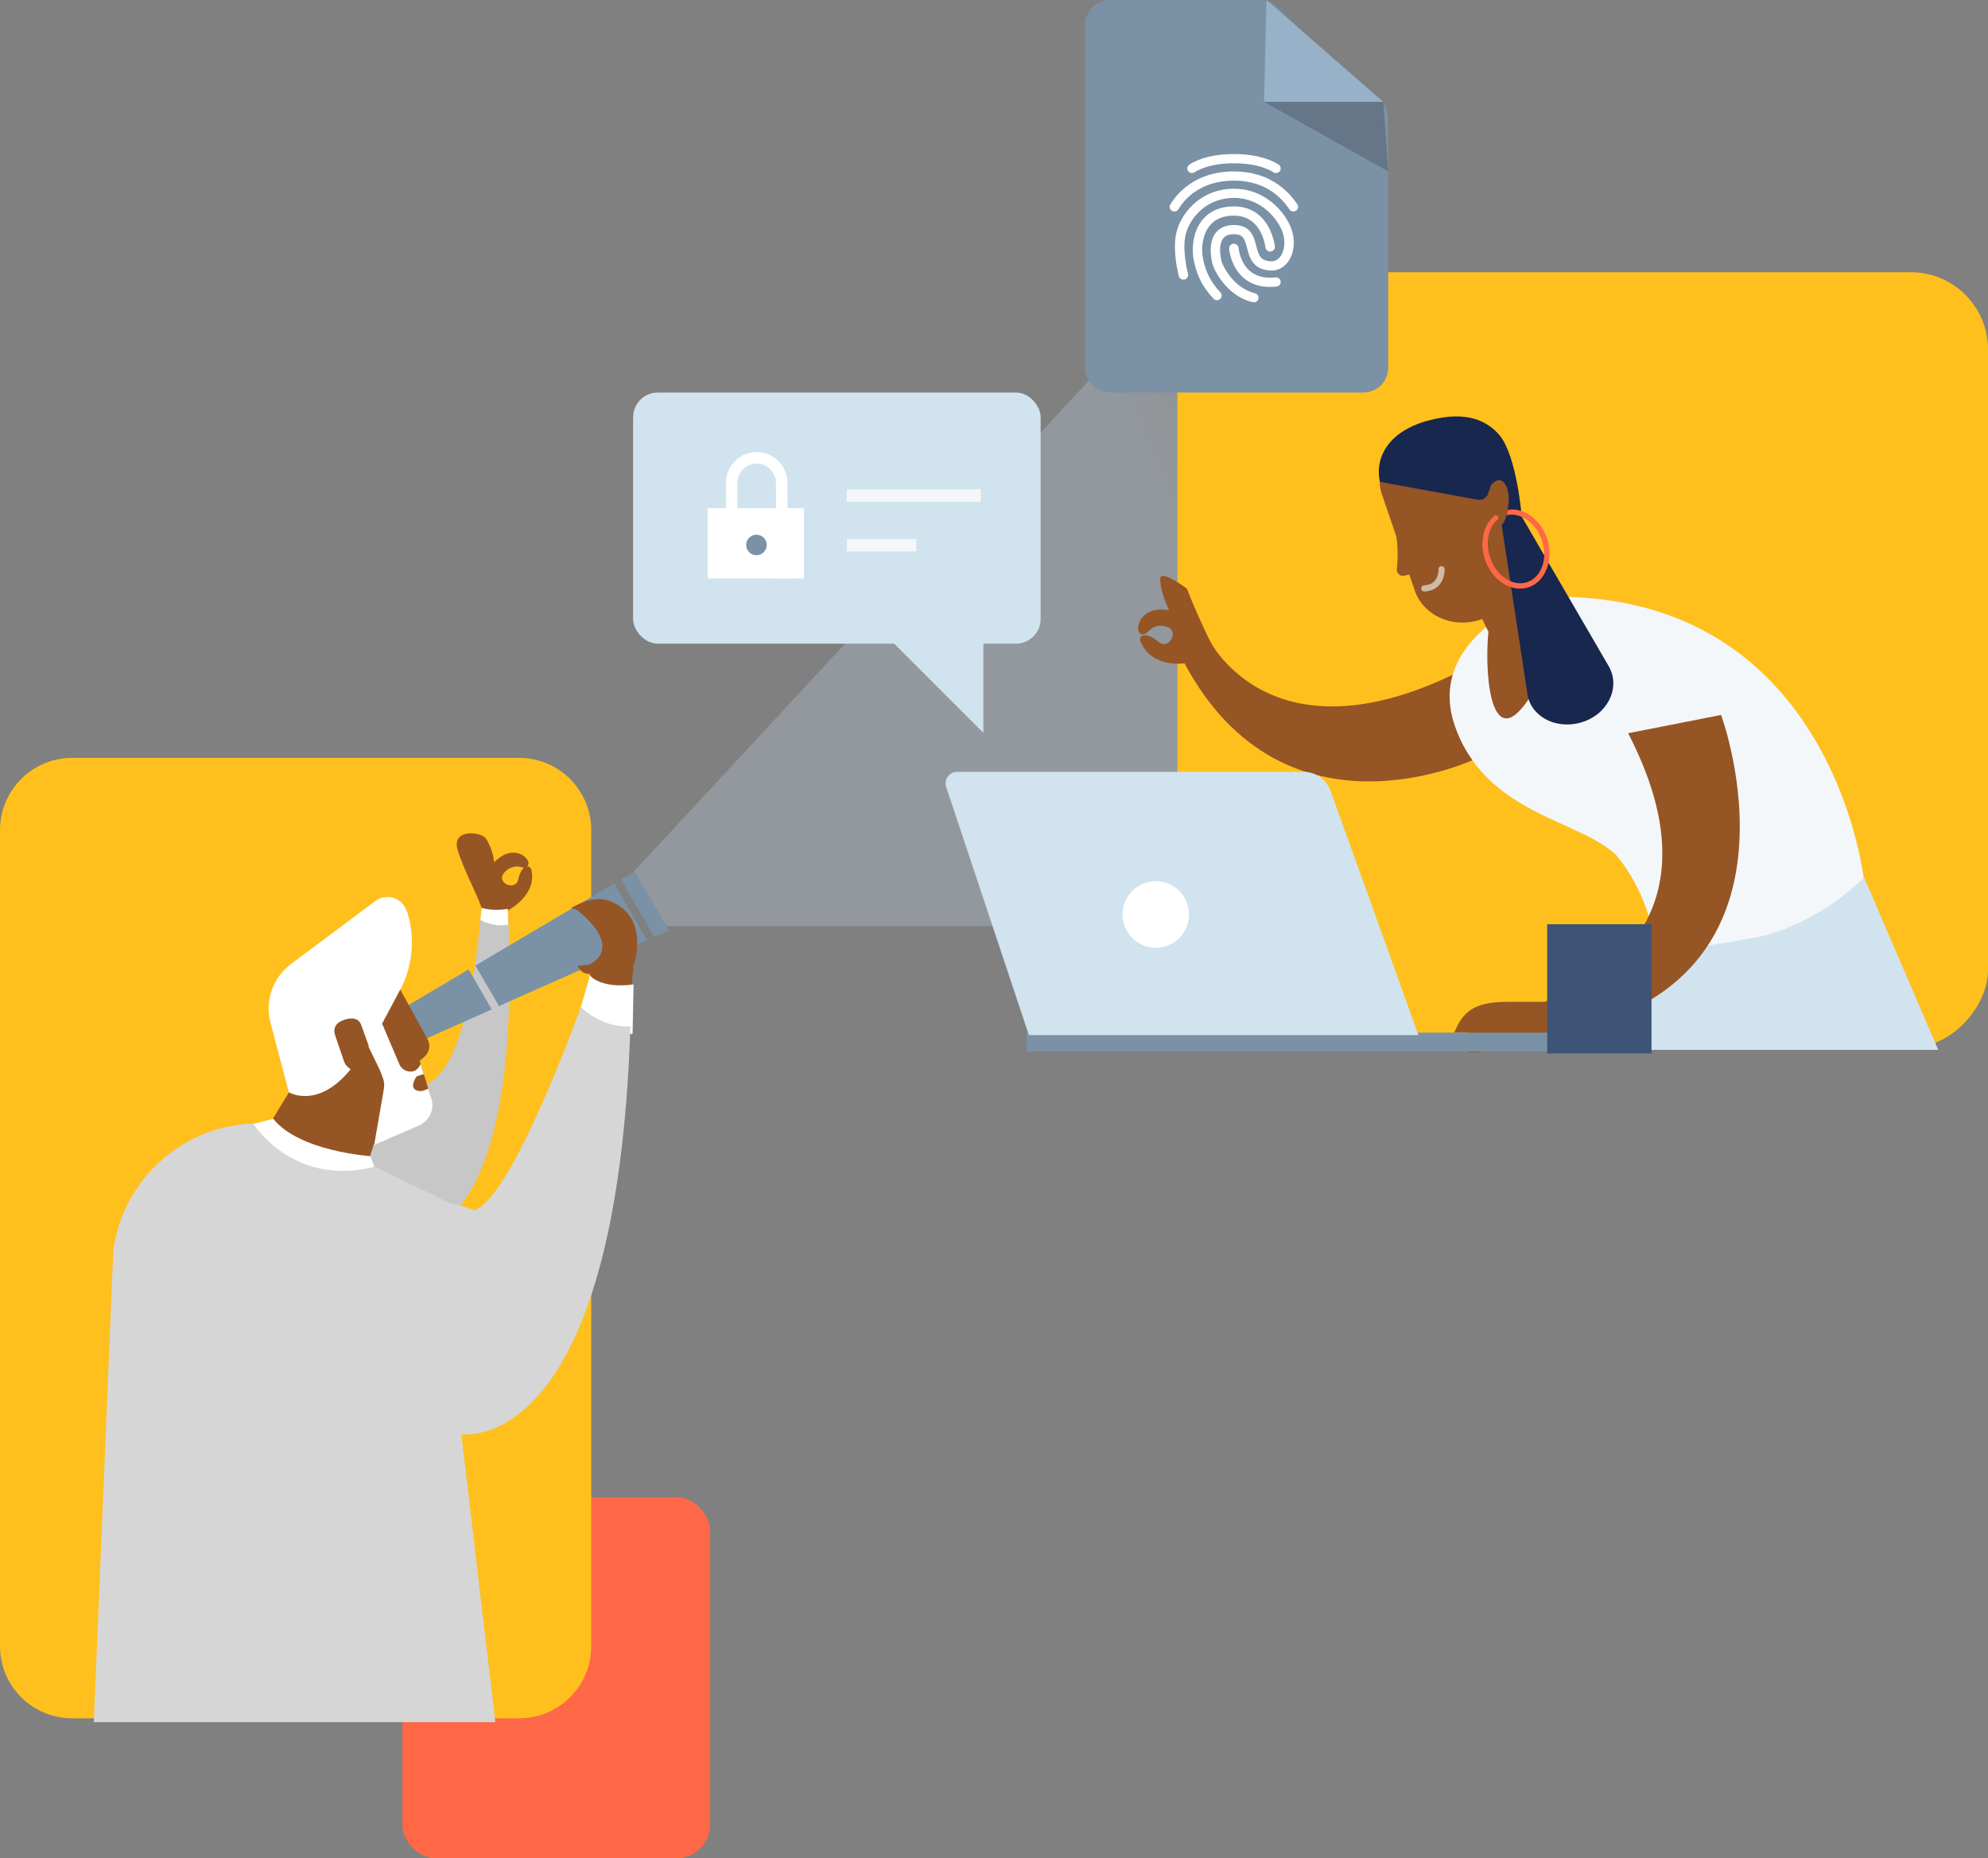 <svg width="336" height="314" viewBox="0 0 336 314" fill="none" xmlns="http://www.w3.org/2000/svg">
<rect x="0" y="0" width="336" height="314" fill="#808080" stroke="none"/>
<path d="M335.5 175V46H201L107 147.412L112.5 156.5H201L335.5 175Z" fill="url(#paint0_linear)" fill-opacity="0.3"/>
<rect x="68" y="253" width="52" height="61" rx="5.616" fill="#FF6847"/>
<rect width="137" height="131" rx="13.037" transform="matrix(-1 -8.74228e-08 -8.74228e-08 1 336 46)" fill="#FFC01E"/>
<path d="M200.124 111.946C217.192 144.067 249.824 128.043 249.824 128.043L255.833 108.24C216.275 133.581 204.147 107.734 204.147 107.734L200.124 111.946Z" fill="#955524"/>
<path d="M192.76 108.372C192.522 107.838 192.857 107.32 193.43 107.335C194.003 107.351 194.708 107.554 195.717 108.383C197.614 110.269 200.029 105.75 196.087 105.735C195.514 105.719 194.981 105.956 194.513 106.288C194.326 106.42 194.018 106.778 193.831 106.911C193.524 107.269 192.857 107.32 192.593 106.946C191.837 106.077 192.811 102.299 197.602 103.117C197.602 103.117 196.157 100.292 196.087 97.815C196.079 96.416 199.035 98.29 200.625 99.494C201.863 102.828 204.752 109.074 205.243 109.569C205.733 110.064 200.205 112.088 200.205 112.088C200.205 112.088 194.606 112.961 192.76 108.372Z" fill="#955524"/>
<path d="M263.967 177.411L273.359 160.086C273.359 160.086 299.119 162.809 315.076 148.311L327.595 177.411L263.967 177.411Z" fill="#D1E3EE"/>
<path d="M259.688 100.916C309.472 98.531 314.983 148.395 314.983 148.395C305.134 157.714 295.543 158.617 295.48 158.612C286.192 160.469 279.691 160.469 279.691 160.469C279.691 157.219 277.844 150.119 273.195 144.519C266.956 138.465 251.175 137.63 245.923 122.75C240.671 107.87 259.688 100.916 259.688 100.916Z" fill="#F3F7FA"/>
<path d="M249.209 101.974L253.584 110.857L259.084 102.794L255.868 96.868L249.209 101.974Z" fill="#955524"/>
<path d="M259.177 116.841C252.268 128.501 250.822 115.008 251.542 106.911L258.625 102.496L266.901 104.151L259.177 116.841Z" fill="#955524"/>
<path d="M194.504 153.087C193.943 150.118 195.253 147.377 197.43 146.966C199.607 146.555 201.827 148.628 202.388 151.597C202.949 154.566 201.639 157.306 199.462 157.718C197.285 158.129 195.065 156.056 194.504 153.087Z" fill="white"/>
<path d="M250.944 104.441C255.646 102.497 257.984 97.451 256.191 93.117L254.764 81.421L249.15 76.088C248.67 74.927 247.278 74.414 246.019 74.935L233.941 79.574C232.681 80.094 233.233 82.803 233.713 83.964L239.231 100.129C241.023 104.464 246.242 106.385 250.944 104.441Z" fill="#955524"/>
<path d="M240.737 99.434C243.813 99.262 243.641 96.186 243.641 96.186" stroke="#D0B9A7" stroke-width="1.046" stroke-linecap="round"/>
<path d="M235.021 86.024C234.91 85.67 234.791 85.311 234.662 84.947C233.648 82.098 234.103 83.409 235.021 86.024C236.422 90.537 236.307 94.252 236.09 96.167C236.016 96.825 236.611 97.42 237.26 97.29L238.869 96.968C238.869 96.968 236.413 89.994 235.021 86.024Z" fill="#955524"/>
<path d="M290.885 120.807C290.885 120.807 307.746 166.28 263.592 174.494L250.689 177.686C250.689 177.686 244.671 178.871 248.41 174.494L245.765 174.494L246.488 173.005C248.494 169.357 252.051 169.285 255.789 169.285L260.987 169.285C260.987 169.285 293.951 160.149 275.179 123.9L290.885 120.807Z" fill="#955524"/>
<path d="M173.409 177.686L266.599 177.686C266.599 175.953 265.14 174.494 263.407 174.494L173.5 174.494L173.5 177.686L173.409 177.686Z" fill="#7B91A5"/>
<path d="M159.919 132.984L173.894 174.908H239.739L224.883 133.641C224.187 131.707 222.352 130.418 220.297 130.418H161.768C160.438 130.418 159.498 131.722 159.919 132.984Z" fill="#D1E3EE"/>
<circle cx="195.341" cy="154.53" r="5.62" fill="white"/>
<path d="M249.672 84.432C250.408 84.583 251.105 84.221 251.438 83.61L251.993 81.98C251.993 81.98 253.688 79.783 254.707 82.47C254.997 83.176 255.008 83.957 254.997 84.657C254.932 85.894 254.6 87.986 253.804 88.722L258.114 116.951C258.469 120.862 262.699 123.297 267.053 122.128C271.593 120.909 273.946 116.357 271.973 112.707L257.194 87.29C257.194 87.29 256.401 77.312 253.528 73.642C251.489 71.228 248.083 69.269 241.412 71.06C233.63 73.15 232.439 78.417 233.247 81.422L249.672 84.432Z" fill="#17274E"/>
<path d="M261.463 90.969C260.33 87.727 257.514 85.696 254.844 86.16C254.865 86.239 254.826 86.418 254.766 86.519C254.726 86.698 254.687 86.878 254.648 87.057C256.95 86.523 259.621 88.339 260.588 91.289C261.679 94.374 260.524 97.555 258.123 98.369C255.721 99.183 252.866 97.332 251.857 94.225C251.017 91.748 251.523 89.079 253.103 87.81C253.245 87.687 253.345 87.407 253.118 87.215C252.995 87.079 252.708 86.987 252.506 87.21C250.663 88.803 250.058 91.752 250.982 94.544C252.199 98.102 255.465 100.18 258.355 99.235C261.246 98.29 262.659 94.448 261.463 90.969Z" fill="#FF6847"/>
<rect x="107.007" y="66.328" width="68.876" height="42.438" rx="4.174" fill="#D1E3EE"/>
<line x1="143.111" y1="83.732" x2="165.781" y2="83.732" stroke="#F3F7FA" stroke-width="2.099"/>
<line x1="143.111" y1="92.13" x2="154.866" y2="92.13" stroke="#F3F7FA" stroke-width="2.099"/>
<path d="M119.603 85.869C119.603 89.833 119.603 93.782 119.603 97.747C124.43 97.747 129.258 97.747 134.102 97.747C134.102 93.79 134.102 89.841 134.102 85.869C133.483 85.877 123.117 85.869 119.603 85.869Z" fill="white"/>
<path d="M130.476 97.748L135.875 97.748L135.875 85.871L130.476 85.871L130.476 97.748Z" fill="white"/>
<circle cx="127.848" cy="92.085" r="1.735" fill="#7B91A5"/>
<path d="M132.977 80.548C133.053 80.912 133.084 81.292 133.091 81.671C133.106 82.771 133.099 84.705 133.099 85.797V85.873H131.15V85.843V81.58C131.143 79.767 129.656 78.311 127.844 78.341C126.047 78.371 124.63 79.805 124.622 81.61V85.217V86.082H124.22H123.09H122.688V81.61C122.696 79.107 124.455 76.968 126.912 76.483C129.672 75.936 132.424 77.78 132.977 80.548Z" fill="white"/>
<path d="M166.199 123.828V102.418L165.359 103.258L147.308 104.937L166.199 123.828Z" fill="#D1E3EE"/>
<path d="M261.496 156.17H279.128V178H261.496V156.17Z" fill="#3E5477"/>
<path d="M183.411 4.174C183.411 1.869 185.28 0 187.585 0H212.926C214.008 0 215.048 0.42 215.826 1.172L224.3 9.359L233.15 16.85C234.087 17.643 234.627 18.808 234.627 20.036V62.155C234.627 64.46 232.759 66.329 230.453 66.329H187.585C185.28 66.329 183.411 64.46 183.411 62.155V4.174Z" fill="#7B91A5"/>
<circle cx="191.508" cy="1.882" r="1.216" fill="#7B91A5"/>
<circle cx="195.155" cy="1.885" r="1.216" fill="#7B91A5"/>
<path d="M198.485 35.74C198.345 35.741 198.206 35.705 198.084 35.635C197.994 35.585 197.915 35.517 197.852 35.436C197.788 35.354 197.742 35.261 197.715 35.162C197.688 35.062 197.682 34.959 197.695 34.856C197.709 34.755 197.743 34.656 197.795 34.567C198.802 32.888 201.864 28.967 208.546 28.967C211.441 28.967 213.981 29.727 216.09 31.227C217.826 32.457 218.799 33.85 219.263 34.52C219.322 34.605 219.363 34.7 219.384 34.801C219.406 34.902 219.406 35.006 219.387 35.107C219.368 35.208 219.328 35.304 219.271 35.39C219.214 35.476 219.14 35.549 219.054 35.606C218.878 35.722 218.664 35.765 218.457 35.726C218.25 35.687 218.067 35.569 217.945 35.397C217.106 34.191 214.549 30.52 208.546 30.52C202.686 30.52 200.037 33.898 199.174 35.346C199.105 35.467 199.004 35.567 198.883 35.637C198.762 35.706 198.625 35.741 198.485 35.74Z" fill="white"/>
<path d="M211.913 51.087C211.847 51.087 211.78 51.08 211.715 51.064C206.869 49.864 205.059 45.019 204.985 44.817L204.974 44.773C204.934 44.633 203.962 41.31 205.455 39.364C206.139 38.477 207.18 38.022 208.554 38.022C209.832 38.022 210.754 38.419 211.388 39.241C211.91 39.912 212.118 40.74 212.32 41.538C212.745 43.199 213.051 44.071 214.815 44.161C215.59 44.2 216.099 43.747 216.387 43.361C217.168 42.309 217.303 40.594 216.715 39.081C215.959 37.127 213.277 33.443 208.547 33.443C206.528 33.443 204.673 34.092 203.185 35.311C201.953 36.321 200.978 37.748 200.508 39.213C199.637 41.942 200.779 46.232 200.79 46.271C200.817 46.371 200.824 46.475 200.809 46.578C200.795 46.68 200.761 46.779 200.708 46.867C200.655 46.956 200.585 47.033 200.501 47.095C200.418 47.156 200.324 47.2 200.223 47.224C200.02 47.278 199.804 47.25 199.621 47.147C199.438 47.043 199.303 46.872 199.245 46.671C199.193 46.475 197.972 41.9 198.979 38.746C200.075 35.328 203.458 31.883 208.548 31.883C210.901 31.883 213.124 32.682 214.979 34.193C216.416 35.367 217.589 36.945 218.203 38.522C218.983 40.535 218.774 42.795 217.671 44.271C216.936 45.255 215.889 45.77 214.73 45.714C211.71 45.563 211.167 43.455 210.771 41.917C210.364 40.339 210.103 39.579 208.548 39.579C207.694 39.579 207.095 39.814 206.721 40.3C206.212 40.966 206.173 42.006 206.229 42.761C206.266 43.287 206.355 43.808 206.495 44.316C206.62 44.629 208.237 48.596 212.112 49.556C212.212 49.58 212.306 49.623 212.389 49.684C212.473 49.744 212.543 49.821 212.596 49.909C212.65 49.997 212.685 50.094 212.701 50.196C212.716 50.298 212.711 50.402 212.686 50.502C212.639 50.67 212.537 50.819 212.398 50.924C212.258 51.03 212.088 51.087 211.913 51.087Z" fill="white"/>
<path d="M205.69 50.725C205.581 50.725 205.473 50.703 205.373 50.661C205.273 50.619 205.183 50.557 205.107 50.479C203.167 48.443 202.07 46.167 201.657 43.32V43.305C201.425 41.421 201.765 38.753 203.427 36.919C204.654 35.565 206.38 34.877 208.546 34.877C211.108 34.877 213.121 36.068 214.377 38.316C215.288 39.95 215.468 41.577 215.473 41.644C215.482 41.747 215.472 41.851 215.441 41.95C215.41 42.049 215.36 42.141 215.294 42.22C215.228 42.3 215.147 42.365 215.055 42.413C214.964 42.461 214.863 42.491 214.76 42.5C214.552 42.523 214.344 42.463 214.18 42.333C214.016 42.203 213.91 42.014 213.884 41.806C213.746 40.83 213.43 39.887 212.952 39.025C211.979 37.308 210.498 36.435 208.54 36.435C206.849 36.435 205.526 36.944 204.615 37.949C203.303 39.398 203.049 41.629 203.229 43.105C203.591 45.622 204.558 47.625 206.266 49.414C206.338 49.488 206.393 49.576 206.43 49.672C206.467 49.768 206.484 49.871 206.48 49.974C206.476 50.076 206.452 50.177 206.408 50.271C206.365 50.364 206.303 50.447 206.227 50.516C206.079 50.65 205.888 50.724 205.69 50.725Z" fill="white"/>
<path d="M214.627 48.485C212.93 48.485 211.488 48.016 210.334 47.082C208.015 45.214 207.755 42.171 207.744 42.042C207.727 41.831 207.795 41.623 207.933 41.462C208.07 41.302 208.266 41.202 208.477 41.186C208.688 41.17 208.896 41.238 209.057 41.375C209.217 41.513 209.317 41.708 209.333 41.919C209.339 41.964 209.571 44.453 211.358 45.886C212.416 46.731 213.829 47.066 215.571 46.87C215.779 46.845 215.989 46.903 216.154 47.032C216.32 47.161 216.427 47.35 216.454 47.558C216.465 47.661 216.456 47.765 216.427 47.864C216.397 47.964 216.349 48.056 216.284 48.136C216.218 48.216 216.138 48.283 216.046 48.331C215.955 48.38 215.855 48.41 215.752 48.42C215.379 48.463 215.003 48.485 214.627 48.485Z" fill="white"/>
<path d="M215.968 27.741C215.306 27.31 212.96 26.029 208.547 26.029C203.914 26.029 201.562 27.444 201.041 27.804C201.007 27.825 200.975 27.85 200.945 27.877C200.942 27.88 200.938 27.882 200.934 27.882C200.851 27.955 200.784 28.044 200.738 28.145C200.692 28.245 200.668 28.354 200.668 28.464C200.669 28.568 200.691 28.67 200.732 28.765C200.773 28.86 200.832 28.946 200.907 29.018C200.981 29.09 201.069 29.146 201.165 29.185C201.261 29.223 201.364 29.241 201.467 29.24C201.633 29.239 201.795 29.189 201.931 29.094C201.953 29.077 203.978 27.59 208.548 27.59C213.118 27.59 215.154 29.072 215.176 29.083C215.315 29.186 215.484 29.241 215.657 29.24C215.76 29.241 215.863 29.222 215.959 29.184C216.055 29.146 216.143 29.089 216.217 29.017C216.291 28.945 216.351 28.858 216.391 28.763C216.432 28.668 216.454 28.566 216.455 28.462C216.455 28.307 216.409 28.156 216.322 28.027C216.235 27.899 216.112 27.799 215.968 27.741Z" fill="white"/>
<path d="M234.629 28.968L213.639 17.213H233.789L234.629 28.968Z" fill="#647687"/>
<path d="M213.639 17.212L214.058 0L233.789 17.212H213.639Z" fill="#97B1C9"/>
<path d="M0 140.259C0 133.524 5.459 128.064 12.194 128.064H87.733C94.468 128.064 99.927 133.524 99.927 140.259V278.163C99.927 284.898 94.468 290.357 87.733 290.357H12.194C5.46 290.357 0 284.898 0 278.163V140.259Z" fill="#FFC01E"/>
<path d="M62.167 177.168C62.167 177.168 77.223 202.01 81.363 153.617L85.826 153.778C85.826 153.778 92.493 240.831 45.768 195.073L62.167 177.168Z" fill="#C7C7C7"/>
<path d="M89.804 146.95C89.697 146.466 89.159 146.251 88.729 146.52C88.299 146.789 87.869 147.38 87.6 148.563C87.116 150.929 82.922 148.832 85.933 146.842C86.363 146.574 86.901 146.412 87.439 146.412C87.654 146.412 88.03 146.466 88.299 146.574C88.783 146.735 89.267 146.412 89.32 145.928C89.32 145.928 89.32 145.928 89.32 145.875C89.374 144.853 86.686 142.487 83.513 145.713C83.513 145.713 83.406 143.616 82.115 141.681C81.416 140.605 76.308 139.906 77.33 143.562C78.19 146.681 81.578 153.026 81.416 153.671C81.255 154.316 85.557 153.994 85.557 153.994C85.557 153.994 90.88 151.413 89.804 146.95Z" fill="#955524"/>
<path d="M68.163 170.359L71.651 175.668L83.108 170.568L79.204 163.811L68.163 170.359Z" fill="#7B91A5"/>
<path d="M103.811 149.268L80.347 163.155L84.336 169.998L109.381 158.874L103.811 149.268Z" fill="#7B91A5"/>
<path d="M104.953 148.611L110.557 158.32L113.08 157.213L107.274 147.231L104.953 148.611Z" fill="#7B91A5"/>
<path d="M81.417 153.402L81.202 155.446C81.202 155.446 83.353 156.736 85.88 156.252L85.826 153.564C85.88 153.564 83.46 154.048 81.417 153.402Z" fill="white"/>
<path d="M99.645 164.557C99.645 164.557 98.408 164.772 97.602 163.213L99.591 162.998C99.591 162.998 105.345 160.632 98.355 154.449C97.817 153.965 97.225 153.481 96.473 153.481C96.473 153.481 99.968 151.169 102.871 152.19C110.13 154.825 107.065 163.213 107.065 163.213L106.689 167.138L100.452 166.332L99.645 164.557Z" fill="#955524"/>
<path d="M42.808 189.913L46.195 189.053C46.195 189.053 52.809 194.268 62.595 195.398L63.294 197.172C63.24 197.118 49.421 202.495 42.808 189.913Z" fill="white"/>
<path d="M97.67 171.889L99.713 164.846C99.713 164.846 101.488 167.104 107.08 166.351L106.918 174.685C106.918 174.685 102.832 175.169 97.67 171.889Z" fill="white"/>
<path d="M48.832 184.589L45.714 172.813C44.746 169.103 46.09 165.232 49.155 162.92L63.404 152.273C65.34 150.822 68.082 151.736 68.781 154.048L68.888 154.317C70.233 158.726 69.695 163.511 67.49 167.544L62.705 177.437C62.651 177.491 56.414 188.46 48.832 184.589Z" fill="white"/>
<path d="M70.932 179.267L71.685 178.622C72.545 177.869 72.814 176.632 72.276 175.611L67.652 167.223L63.136 175.664L62.329 176.74L60.985 173.03C60.232 171.417 58.028 172.385 58.028 172.385C56.791 172.815 56.253 173.729 56.63 174.912L58.135 179.321C58.35 179.912 58.78 180.396 59.264 180.665L58.78 181.256C53.457 187.332 48.833 184.59 48.833 184.59L46.145 188.999C50.554 194.591 62.544 195.344 62.544 195.344L63.189 193.355L70.394 189.967C72.33 189.053 73.298 186.848 72.653 184.805L70.932 179.267Z" fill="#955524"/>
<path d="M72.919 185.666L72.381 183.946C72.381 183.946 71.413 184.429 71.091 184.376C69.854 184.322 69.37 183.623 70.284 182.064C70.445 181.741 71.628 181.526 71.628 181.526L71.091 179.805C70.876 180.289 70.607 180.612 70.284 180.827C69.263 181.418 67.918 180.881 67.488 179.805L64.585 172.977L62.273 176.848L64.208 180.827C65.122 183.139 65.069 182.978 64.638 185.397L63.24 193.463L70.929 190.129C72.596 189.322 73.457 187.441 72.919 185.666Z" fill="white"/>
<path d="M72.435 183.944L71.629 181.471L72.382 183.944H72.435Z" fill="#FF6847"/>
<path d="M83.717 291L77.974 242.339C77.974 242.339 104.183 246.644 106.549 173.41C106.549 173.41 102.427 174.043 98.161 170.184C98.161 170.184 86.684 202.288 80.229 204.486C71.667 201.632 82.652 206.367 63.242 197.119C63.242 197.119 51.197 201.259 42.755 189.86C30.711 190.29 20.764 199.377 19.151 211.314L15.855 291H83.717Z" fill="#D6D6D6"/>
<defs>
<linearGradient id="paint0_linear" x1="136.174" y1="145.826" x2="250.334" y2="97.308" gradientUnits="userSpaceOnUse">
<stop offset="0.599" stop-color="#BED3E6"/>
<stop offset="1" stop-color="white" stop-opacity="0"/>
</linearGradient>
</defs>
</svg>
